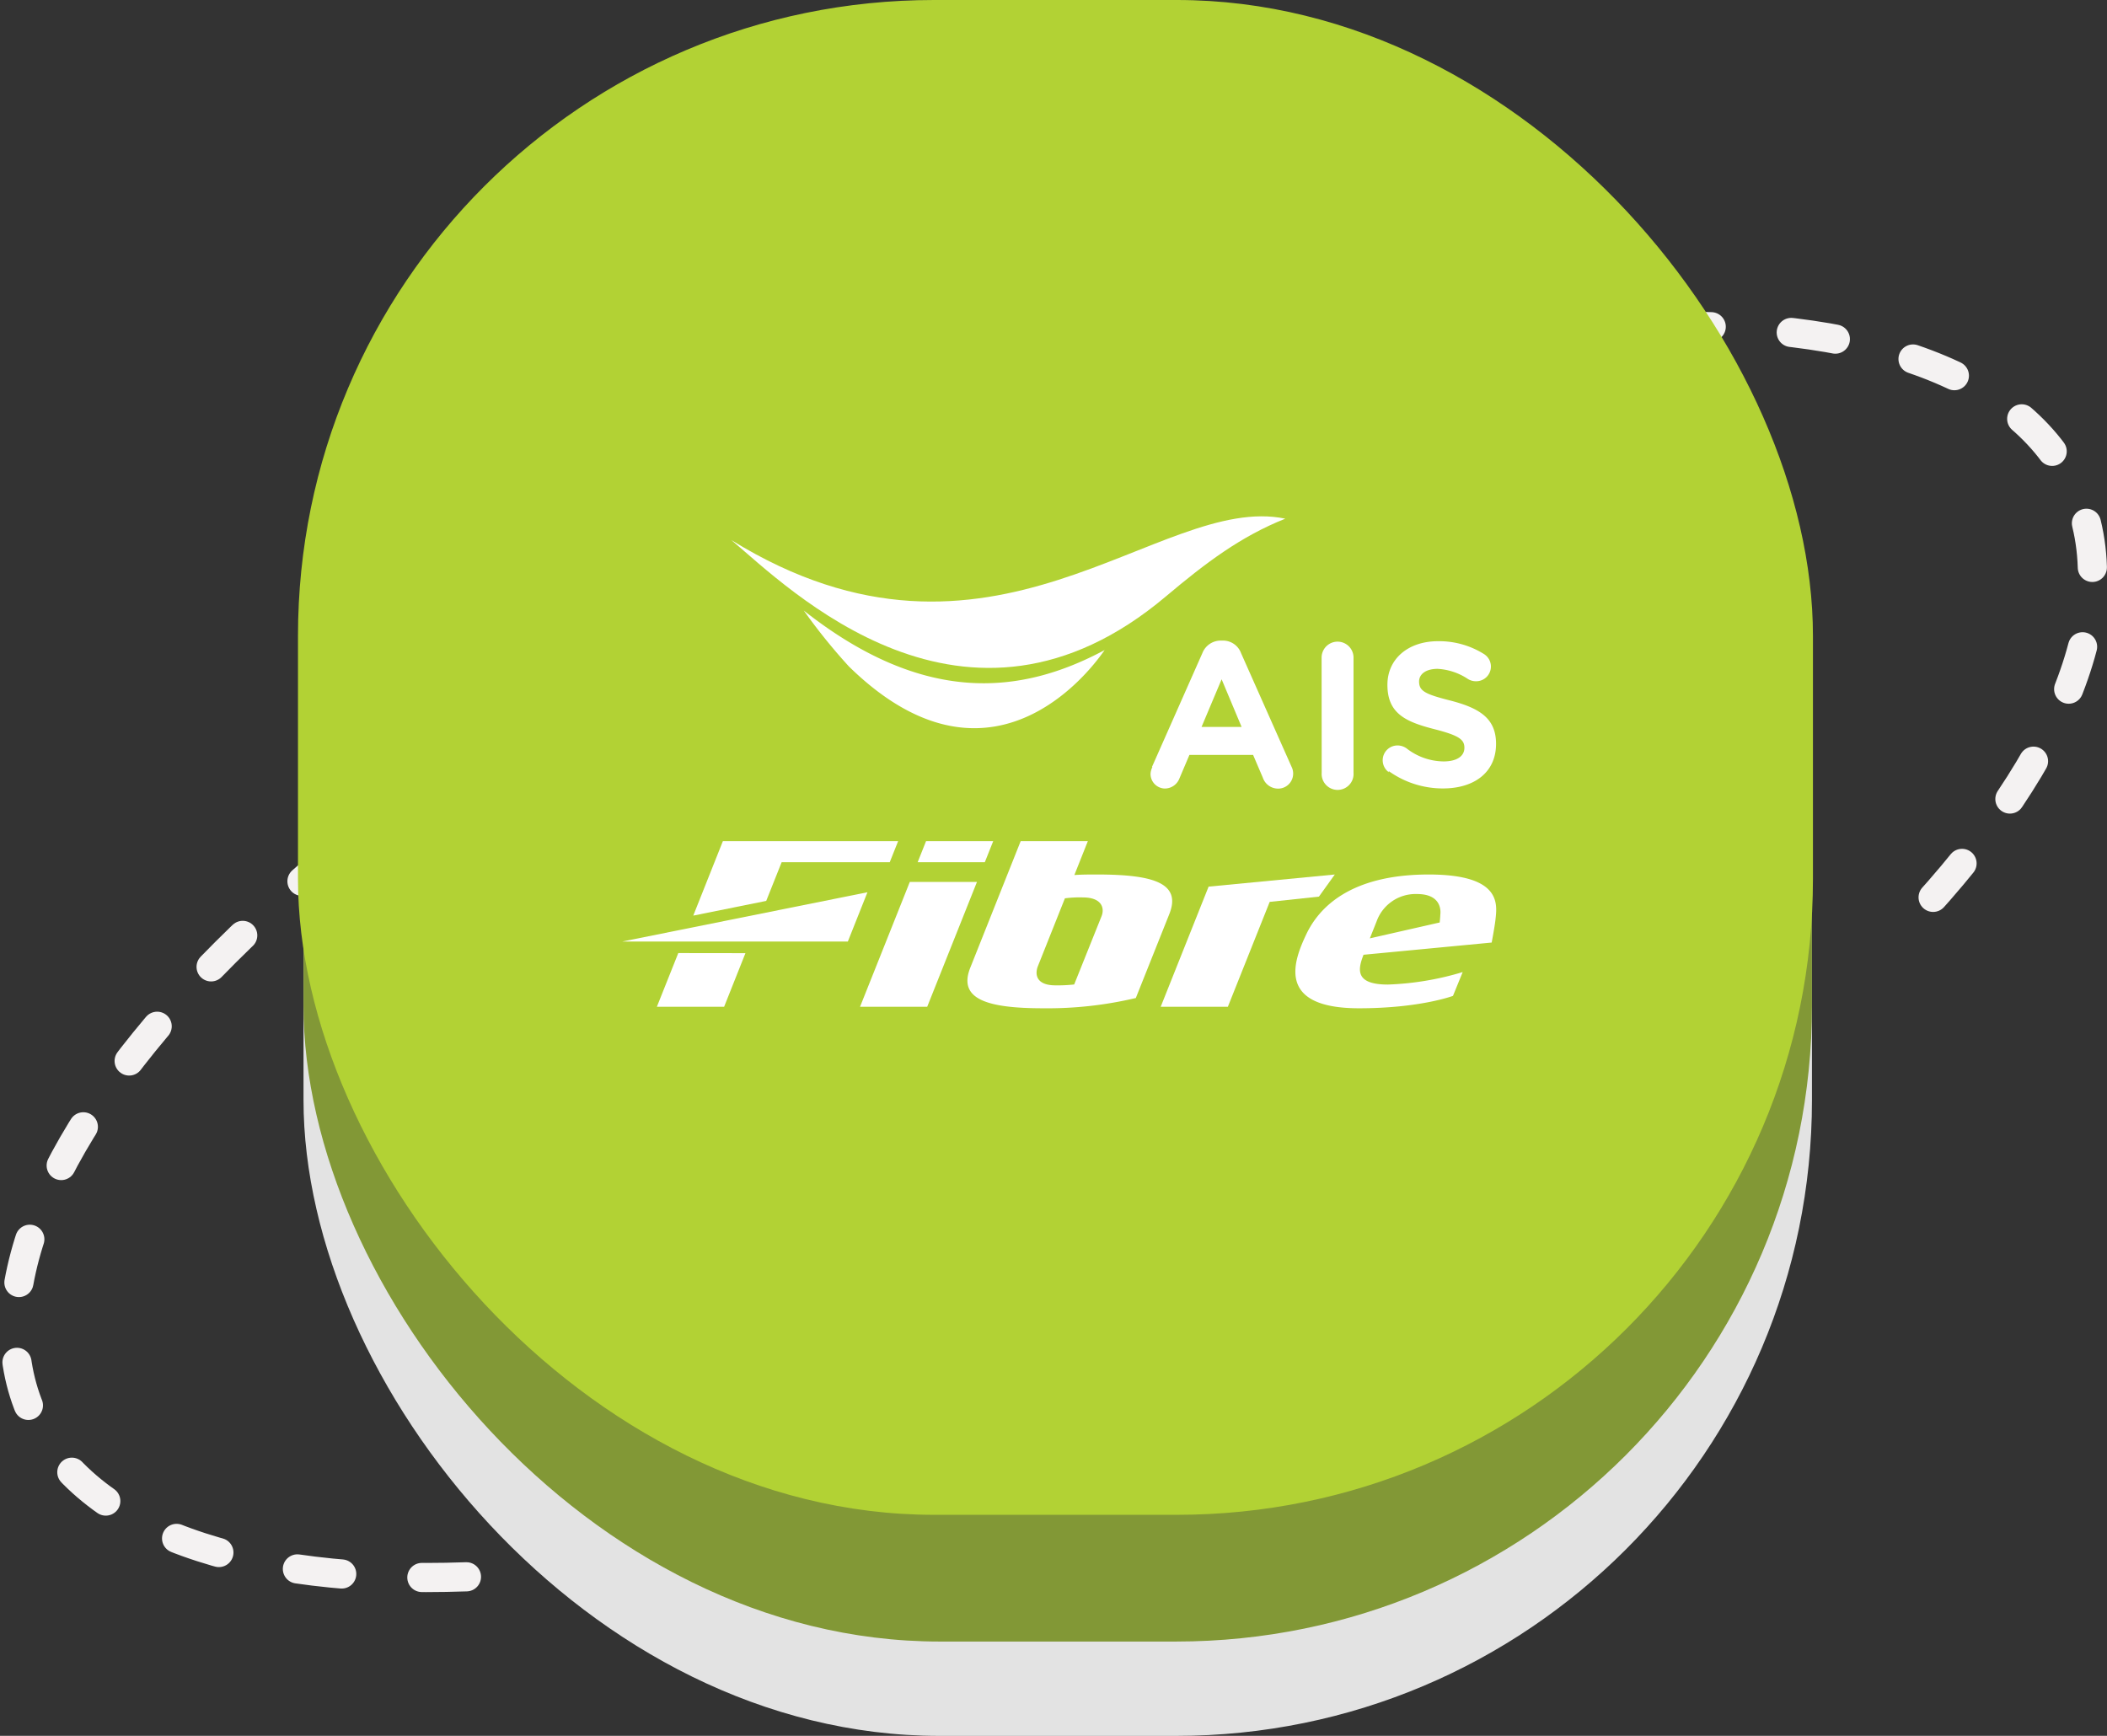 <svg xmlns="http://www.w3.org/2000/svg" viewBox="0 0 236.24 194.64"><rect x="0" y="0" width="236.24" height="194.64" fill="#333333" stroke="none"/><defs><style>.cls-1{isolation:isolate;}.cls-2{fill:none;stroke:#f4f2f2;stroke-linecap:round;stroke-linejoin:round;stroke-width:3.27px;stroke-dasharray:5 9 5 9;}.cls-3{mix-blend-mode:multiply;}.cls-4{fill:#e3e3e3;}.cls-5{fill:#829836;}.cls-6{fill:#b2d234;}.cls-7{fill:#fff;}</style></defs><title>ico</title><g class="cls-1"><g id="Layer_1" data-name="Layer 1"><path class="cls-2" d="M52.3,176.81c-24.59.86-42.75-5.12-48.66-18.14-11.82-26,29.86-70.42,93.08-99.1S220.78,28.76,232.6,54.81c6.1,13.44-2,31.76-20,50.28"/><g class="cls-3"><rect class="cls-4" x="34.03" y="25.52" width="169.13" height="169.13" rx="71.31" ry="71.31"/></g><rect class="cls-5" x="34.03" y="14.94" width="169.13" height="169.13" rx="71.31" ry="71.31"/><rect class="cls-6" x="33.41" width="169.86" height="169.86" rx="71.31" ry="71.31"/><g id="_Group_" data-name="&lt;Group&gt;"><g id="_Group_2" data-name="&lt;Group&gt;"><polygon id="_Path_" data-name="&lt;Path&gt;" class="cls-7" points="97.26 100.05 69.75 105.58 95.06 105.58 97.26 100.05"/><g id="_Group_3" data-name="&lt;Group&gt;"><path id="_Compound_Path_" data-name="&lt;Compound Path&gt;" class="cls-7" d="M160.19,98.06c-8.93,0-12.36,3.82-13.73,6.71s-3.5,8.29,5.91,8.29c6.86,0,10.54-1.39,10.54-1.39L164,109a32.72,32.72,0,0,1-8.39,1.4c-3.75,0-3.35-1.74-2.73-3.34l14.37-1.37s.33-1.74.42-2.53C167.84,101.51,168.51,98.06,160.19,98.06Zm1.3,4.5c0,.22-.07.88-.07.88l-7.83,1.78.76-1.91a4.64,4.64,0,0,1,4.53-3.06C161.76,100.25,161.52,102.33,161.49,102.56Z"/><polygon id="_Path_2" data-name="&lt;Path&gt;" class="cls-7" points="109.54 98.89 102.01 98.89 96.43 112.89 103.96 112.89 109.54 98.89"/><polygon id="_Path_3" data-name="&lt;Path&gt;" class="cls-7" points="111.36 94.32 103.83 94.32 102.89 96.68 110.42 96.68 111.36 94.32"/><polygon id="_Path_4" data-name="&lt;Path&gt;" class="cls-7" points="83.58 106.88 76.05 106.87 73.65 112.89 81.19 112.89 83.58 106.88"/><polygon id="_Path_5" data-name="&lt;Path&gt;" class="cls-7" points="147.88 100.54 142.36 101.13 137.67 112.89 130.14 112.89 135.51 99.42 149.66 98.06 147.88 100.54"/><path id="_Compound_Path_2" data-name="&lt;Compound Path&gt;" class="cls-7" d="M123,98.06c-.88,0-1.73,0-2.54.06l1.51-3.8h-7.53l-5.65,14.19c-1.41,3.54,1.92,4.55,8.16,4.55a43,43,0,0,0,10.4-1.15l3.73-9.35C132.54,99,129.28,98.06,123,98.06Zm-2.56,12.33a16.64,16.64,0,0,1-2.09.1c-2.2,0-2.31-1.25-2-2.1l3.05-7.66a12.8,12.8,0,0,1,2-.1c2.2,0,2.45,1.25,2.11,2.1Z"/><polygon id="_Path_6" data-name="&lt;Path&gt;" class="cls-7" points="81.05 94.32 77.73 102.67 85.91 101.02 87.64 96.68 99.76 96.68 100.7 94.32 81.05 94.32"/></g></g><g id="_Group_4" data-name="&lt;Group&gt;"><g id="_Group_5" data-name="&lt;Group&gt;"><g id="_Group_6" data-name="&lt;Group&gt;"><path id="_Path_7" data-name="&lt;Path&gt;" class="cls-7" d="M90.12,68.46a66,66,0,0,0,5.06,6.27c16.88,16.53,28.52-1.71,28.68-1.84C114.33,78,103.48,79,90.12,68.46Z"/></g><path id="_Path_8" data-name="&lt;Path&gt;" class="cls-7" d="M82,60.56c6.36,5.33,26.21,25.3,48.73,6.31,4.5-3.79,8.39-6.72,13.38-8.71C129.93,55.2,111.21,78.6,82,60.56Z"/></g><g id="_Group_7" data-name="&lt;Group&gt;"><g id="_Group_8" data-name="&lt;Group&gt;"><path id="_Compound_Path_3" data-name="&lt;Compound Path&gt;" class="cls-7" d="M129.16,86l5.65-12.76a2.21,2.21,0,0,1,2.08-1.41h.21a2.15,2.15,0,0,1,2.05,1.41L144.82,86a1.66,1.66,0,0,1,.17.71,1.68,1.68,0,0,1-1.69,1.72,1.81,1.81,0,0,1-1.71-1.23l-1.09-2.55h-7.14l-1.13,2.66a1.76,1.76,0,0,1-1.64,1.11A1.64,1.64,0,0,1,129,86.77a1.88,1.88,0,0,1,.21-.76m10-4.5-2.24-5.34-2.25,5.34Z"/><path id="_Path_9" data-name="&lt;Path&gt;" class="cls-7" d="M155.71,86.59a1.66,1.66,0,0,1,1-3,1.76,1.76,0,0,1,1,.33,6.85,6.85,0,0,0,4.15,1.46c1.46,0,2.33-.57,2.33-1.53v0c0-.9-.55-1.36-3.26-2.06-3.26-.83-5.37-1.73-5.37-5v0c0-2.94,2.36-4.89,5.67-4.89a9.45,9.45,0,0,1,5.14,1.43,1.65,1.65,0,0,1-.88,3.06,1.7,1.7,0,0,1-.9-.25A6.79,6.79,0,0,0,161.19,75c-1.36,0-2.08.62-2.08,1.42v0c0,1.07.69,1.42,3.49,2.13,3.29.85,5.14,2,5.14,4.86v0c0,3.21-2.46,5-5.95,5a10.42,10.42,0,0,1-6.09-1.95"/><path id="_Path_10" data-name="&lt;Path&gt;" class="cls-7" d="M148.18,73.74a1.79,1.79,0,0,1,3.58,0V86.65a1.79,1.79,0,1,1-3.57,0Z"/></g></g></g></g></g></g></svg>